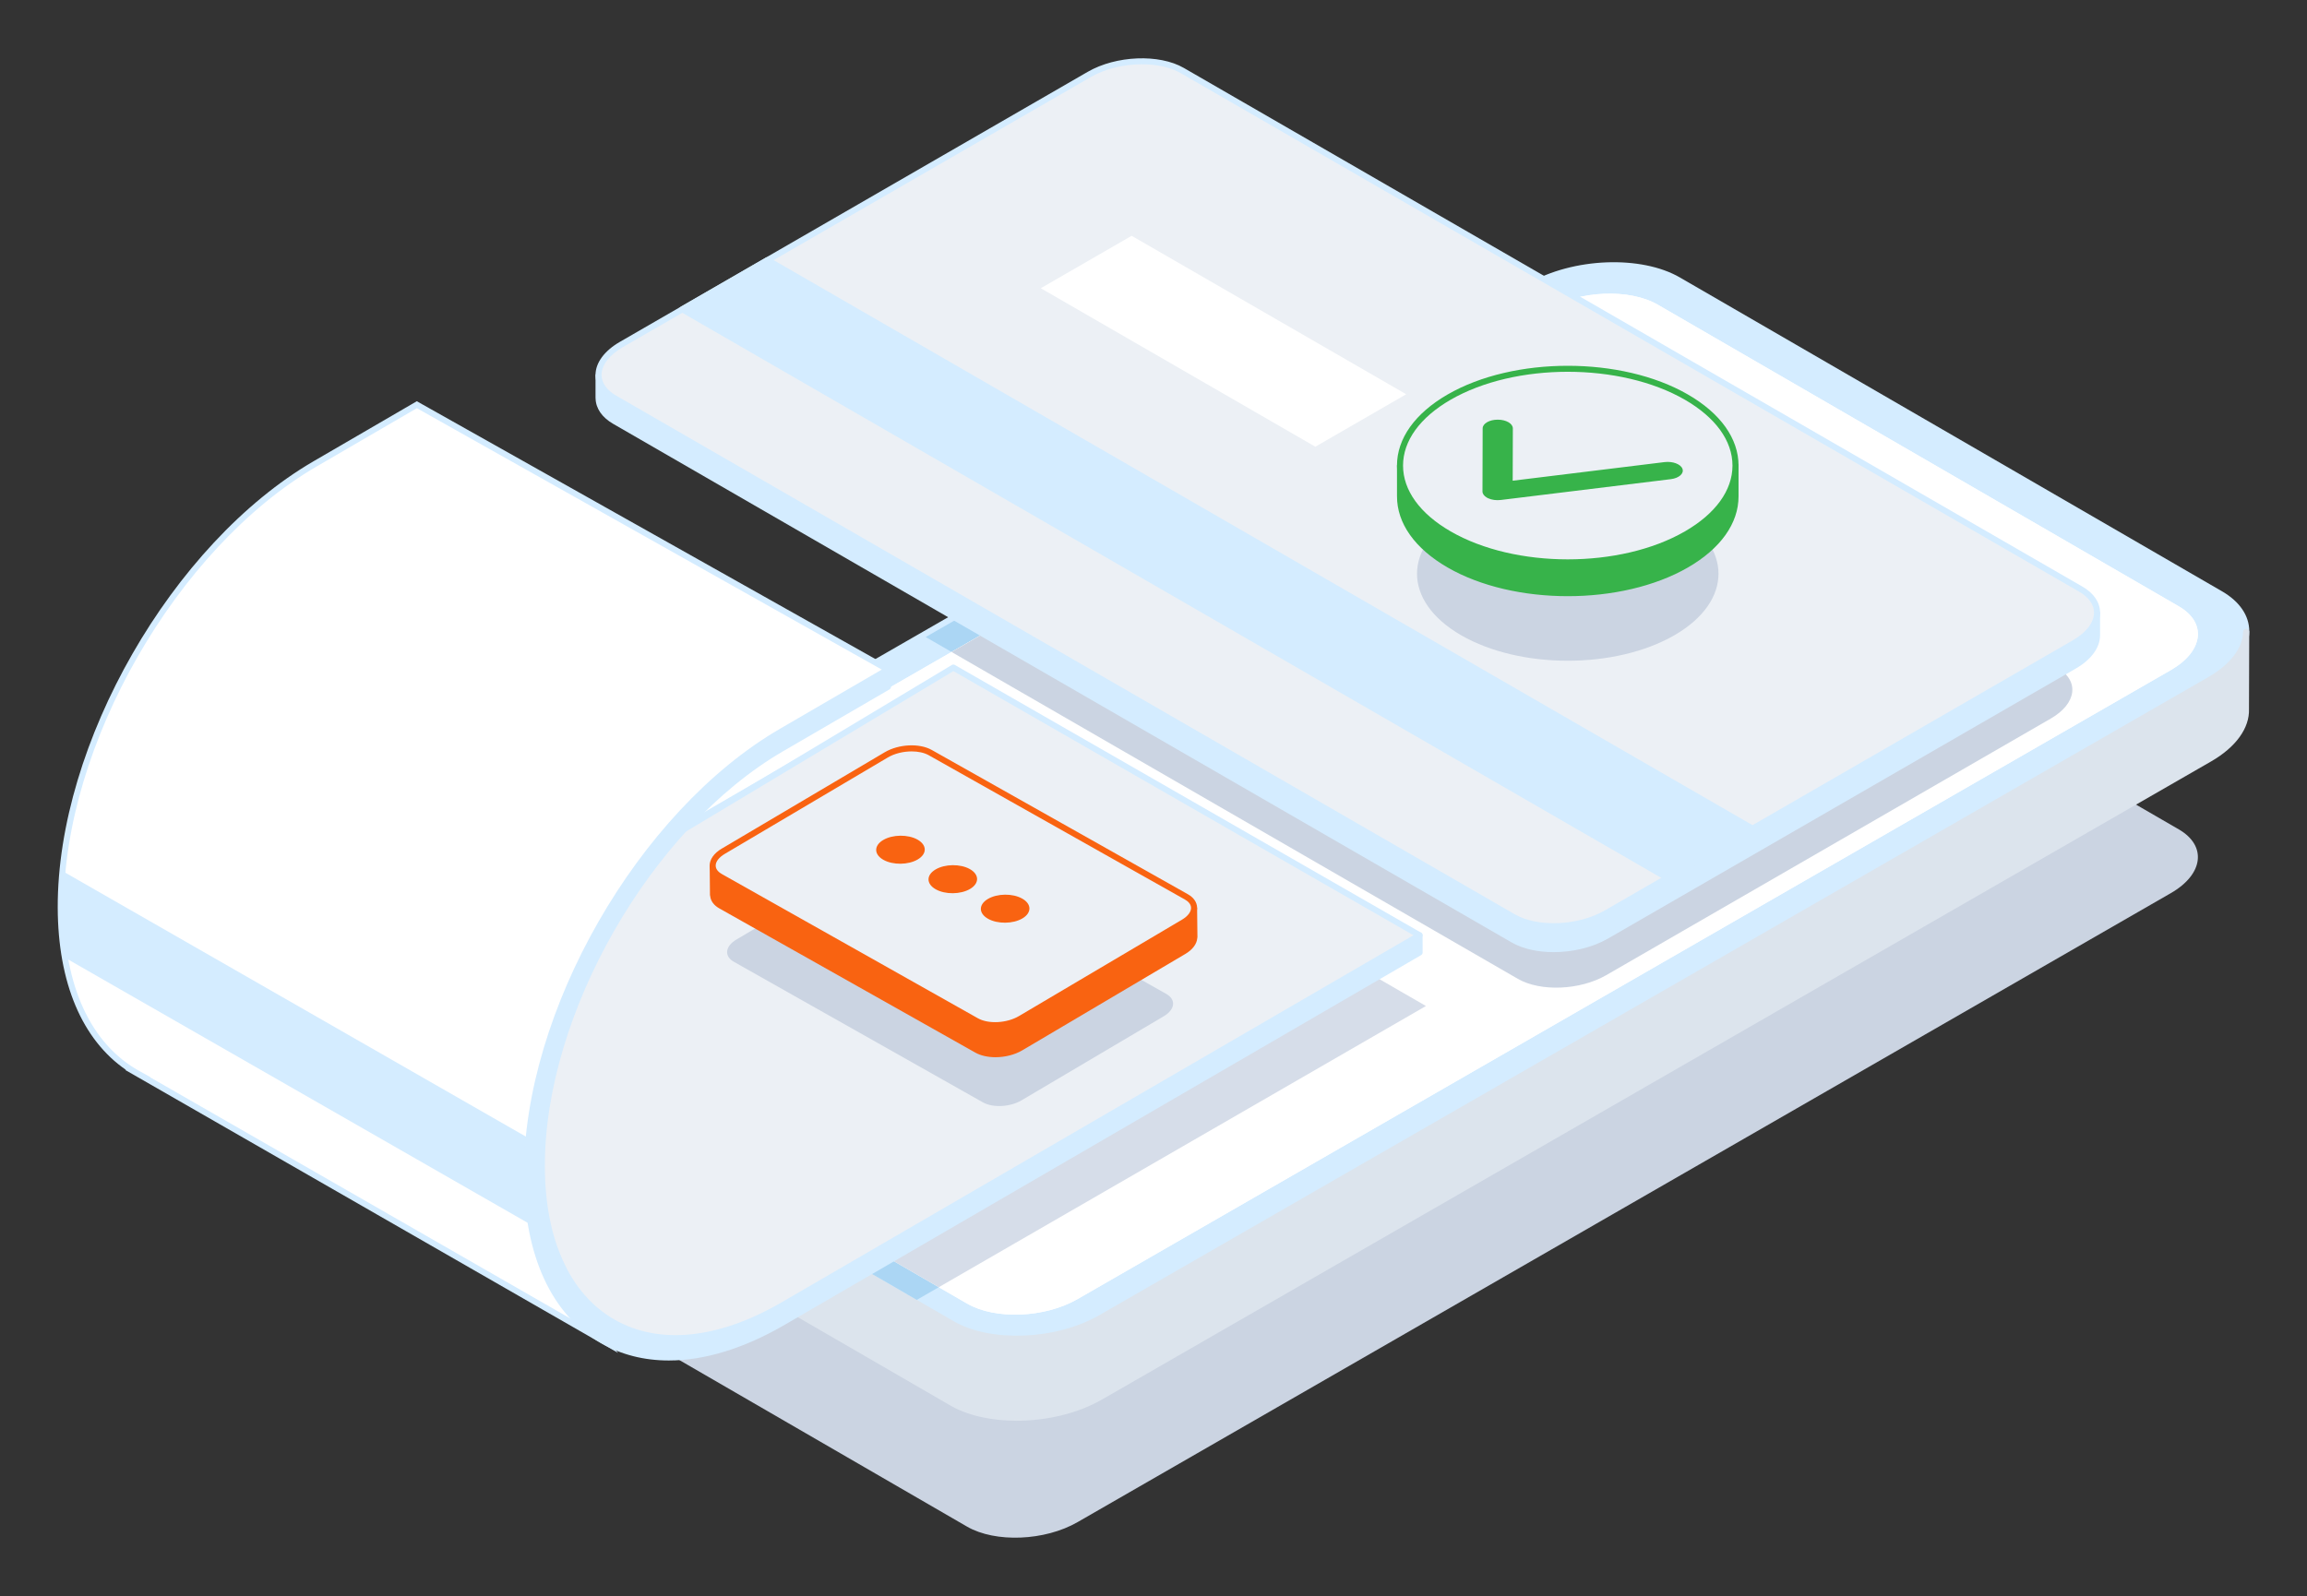 <?xml version="1.0" encoding="utf-8"?>
<!-- Generator: Adobe Illustrator 16.0.0, SVG Export Plug-In . SVG Version: 6.00 Build 0)  -->
<!DOCTYPE svg PUBLIC "-//W3C//DTD SVG 1.1//EN" "http://www.w3.org/Graphics/SVG/1.1/DTD/svg11.dtd">
<svg version="1.1" id="Layer_1" xmlns="http://www.w3.org/2000/svg" xmlns:xlink="http://www.w3.org/1999/xlink" x="0px" y="0px"
	 width="250px" height="173px" viewBox="0 0 250 173" enable-background="new 0 0 250 173" xml:space="preserve">
<rect x="0" y="0" width="250" height="173" fill="#333333" stroke="none"/>
<g>
	<g>
		<path fill="#CBD4E2" d="M236.109,89.902l-56.451-32.689c-3.066-1.777-8.427-1.563-11.975,0.48L49.209,125.875
			c-3.548,2.041-3.937,5.135-0.87,6.912l56.452,32.689c3.066,1.775,8.428,1.561,11.974-0.48l118.477-68.182
			C238.787,94.773,239.177,91.68,236.109,89.902z"/>
	</g>
	<g>
		<path fill="#D4ECFF" d="M240.635,64.385l-58.75-34.022c-4.125-2.39-11.337-2.101-16.108,0.646L45.594,100.174
			c-4.772,2.746-5.296,6.908-1.17,9.299l58.749,34.02c4.126,2.391,11.338,2.102,16.11-0.645l120.183-69.166
			C244.237,70.938,244.761,66.773,240.635,64.385z"/>
	</g>
	<g>
		<path fill="#D4ECFF" d="M174.866,29.069c-3.101,0-6.372,0.753-8.927,2.224L45.757,100.459c-2.403,1.383-3.784,3.195-3.786,4.971
			c-0.002,1.445,0.927,2.779,2.617,3.76l58.75,34.02c4.026,2.332,11.106,2.043,15.78-0.646l120.183-69.164
			c2.404-1.383,3.785-3.195,3.787-4.971c0.002-1.445-0.928-2.781-2.617-3.76L181.72,30.646
			C179.894,29.589,177.439,29.069,174.866,29.069z M110.191,145.432c-2.693,0-5.266-0.543-7.184-1.654l-58.749-34.02
			c-1.901-1.104-2.948-2.639-2.945-4.328c0.003-2.018,1.503-4.037,4.116-5.541l120.183-69.165
			c4.854-2.793,12.227-3.084,16.438-0.645L240.799,64.1c1.902,1.102,2.948,2.639,2.946,4.328c-0.003,2.016-1.503,4.037-4.116,5.539
			l-120.184,69.166C116.803,144.654,113.412,145.432,110.191,145.432z"/>
	</g>
	<g>
		<path fill="#DCE4ED" d="M243.403,68.496c-0.034,1.807-1.36,3.703-3.938,5.188l-120.183,69.164
			c-4.772,2.746-11.983,3.035-16.109,0.645l-58.75-34.02c-1.903-1.104-2.805-2.584-2.768-4.129l-0.012-0.014l-0.023,8.525
			l0.013-0.006c-0.063,1.568,0.836,3.076,2.766,4.193l58.75,34.021c4.125,2.389,11.338,2.1,16.109-0.645L239.44,82.254
			c2.694-1.551,4.032-3.553,3.946-5.434l0.001,0.002l0.027-8.34L243.403,68.496z"/>
	</g>
	<g>
		<path fill="#DCE4ED" d="M41.948,113.768c0.01,0.031,0.015,0.064,0.013,0.098c-0.061,1.504,0.863,2.887,2.603,3.895l58.75,34.02
			c4.027,2.336,11.106,2.047,15.78-0.645l120.184-69.166c2.486-1.43,3.865-3.303,3.78-5.133c-0.001-0.018,0-0.035,0.002-0.051
			l0.02-6.041c-0.675,1.191-1.856,2.307-3.451,3.223l-120.183,69.166c-4.854,2.791-12.227,3.084-16.438,0.645l-58.749-34.02
			c-1.024-0.594-1.798-1.314-2.293-2.119L41.948,113.768z M110.167,154.004c-2.692,0-5.266-0.545-7.184-1.656l-58.75-34.02
			c-1.925-1.115-2.962-2.674-2.931-4.396c-0.008-0.025-0.011-0.051-0.011-0.078l0.023-8.523c0.001-0.135,0.085-0.258,0.211-0.307
			c0.128-0.049,0.271-0.014,0.361,0.088c0.056,0.063,0.099,0.156,0.097,0.24c-0.037,1.48,0.889,2.844,2.604,3.838l58.75,34.02
			c4.026,2.332,11.106,2.043,15.78-0.646l120.183-69.164c2.365-1.361,3.741-3.15,3.774-4.908c0.001-0.074,0.028-0.146,0.077-0.205
			l0.022-0.025c0.092-0.1,0.235-0.131,0.361-0.082s0.208,0.172,0.208,0.307l-0.028,8.338c0,0.008,0,0.016,0,0.021
			c0.076,2.072-1.42,4.146-4.112,5.695l-120.183,69.164C116.777,153.225,113.387,154.004,110.167,154.004z"/>
	</g>
	<g>
		<path fill="#ABD6F4" d="M222.914,72.363l-64.396-37.179l-55.122,32.097l-3.086,1.77l64.172,37.049
			c2.456,1.418,6.744,1.24,9.579-0.396l48.165-27.809C225.062,76.258,225.369,73.783,222.914,72.363z"/>
	</g>
	<g>
		<path fill="#FFFFFF" d="M236.109,65.725l-56.451-32.69c-3.066-1.777-8.427-1.562-11.975,0.479L49.209,101.697
			c-3.548,2.041-3.937,5.135-0.87,6.912l56.452,32.689c3.066,1.775,8.428,1.561,11.974-0.48l118.477-68.184
			C238.787,70.596,239.177,67.5,236.109,65.725z"/>
	</g>
	<g>
		<polygon fill="#ABD6F4" points="99.346,140.904 154.525,109.047 106.163,81.125 50.733,113.127 95.707,138.787 		"/>
	</g>
	<g>
		<path fill="#FFFFFF" d="M236.109,65.725l-56.451-32.69c-3.066-1.777-8.427-1.562-11.975,0.479L49.209,101.697
			c-3.548,2.041-3.937,5.135-0.87,6.912l56.452,32.689c3.066,1.775,8.428,1.561,11.974-0.48l118.477-68.184
			C238.787,70.596,239.177,67.5,236.109,65.725z"/>
	</g>
	<g>
		<path fill="#CBD4E2" d="M222.914,72.363l-61.27-35.374l-58.526,33.683l61.363,35.428c2.456,1.418,6.744,1.24,9.579-0.396
			l48.165-27.809C225.062,76.258,225.369,73.783,222.914,72.363z"/>
	</g>
	<g>
		<path fill="#D4ECFF" d="M227.248,66.426l-2.25-0.357l-96.873-55.93c-2.585-1.492-7.1-1.305-10.085,0.418L67.331,39.836
			c-0.559,0.32-1.023,0.676-1.395,1.047l-1.073-0.17l-0.001,2.412l0.006,0.002c-0.001,0.947,0.567,1.854,1.739,2.529l97.378,56.223
			c2.585,1.49,7.1,1.305,10.085-0.418l50.709-29.277c1.646-0.951,2.479-2.17,2.464-3.324l0.005,0.002V66.426z"/>
	</g>
	<g>
		<path fill="#D4ECFF" d="M65.19,43.064c0.004,0.02,0.006,0.041,0.006,0.063c0,0.861,0.56,1.66,1.575,2.246l97.378,56.221
			c2.49,1.438,6.866,1.25,9.756-0.416L224.614,71.9c1.476-0.854,2.314-1.959,2.301-3.035c0-0.02,0.001-0.041,0.004-0.059v-2.1
			l-1.974-0.313c-0.04-0.008-0.078-0.021-0.112-0.041l-96.872-55.93c-2.489-1.437-6.866-1.25-9.757,0.418L67.495,40.119
			c-0.521,0.301-0.968,0.637-1.325,0.996c-0.075,0.074-0.182,0.107-0.285,0.092l-0.692-0.109L65.19,43.064z M168.363,103.207
			c-1.701,0-3.328-0.344-4.542-1.045L66.443,45.941c-1.203-0.695-1.877-1.67-1.902-2.75c-0.004-0.021-0.007-0.043-0.007-0.066
			l0.001-2.412c0-0.096,0.042-0.188,0.115-0.25s0.169-0.09,0.265-0.074l0.91,0.145c0.376-0.355,0.826-0.686,1.342-0.982
			l50.709-29.277c3.071-1.773,7.742-1.961,10.413-0.418l96.819,55.898l2.19,0.348c0.16,0.025,0.277,0.162,0.277,0.324v2.436
			c0,0.018-0.001,0.035-0.005,0.053c-0.012,1.303-0.966,2.594-2.628,3.555l-50.709,29.277
			C172.559,102.713,170.407,103.207,168.363,103.207z"/>
	</g>
	<g>
		<path fill="#ECF0F5" d="M163.985,99.389L66.607,43.166c-2.585-1.492-2.261-4.099,0.724-5.822L118.04,8.066
			c2.985-1.723,7.5-1.909,10.086-0.417l97.378,56.222c2.584,1.492,2.26,4.1-0.725,5.822L174.07,98.971
			C171.085,100.693,166.57,100.881,163.985,99.389z"/>
	</g>
	<g>
		<path fill="#D4ECFF" d="M123.746,6.967c-1.924,0-3.957,0.47-5.542,1.385L67.495,37.628c-1.464,0.846-2.305,1.944-2.305,3.011
			c0,0.859,0.562,1.656,1.581,2.244l97.378,56.221c2.49,1.438,6.866,1.252,9.756-0.418l50.709-29.275
			c1.465-0.846,2.305-1.943,2.305-3.01c0-0.859-0.562-1.656-1.58-2.246L127.961,7.934C126.837,7.285,125.328,6.967,123.746,6.967z
			 M168.363,100.717c-1.701,0-3.328-0.344-4.542-1.045L66.443,43.451c-1.231-0.711-1.909-1.709-1.909-2.813
			c0-1.309,0.96-2.612,2.633-3.579l50.709-29.276c3.071-1.773,7.741-1.961,10.413-0.418l97.379,56.223
			c1.23,0.709,1.908,1.709,1.908,2.813c0,1.307-0.96,2.611-2.633,3.578l-50.709,29.275
			C172.559,100.221,170.407,100.717,168.363,100.717z"/>
	</g>
	<g>
		<polygon fill="#D4ECFF" points="73.94,33.528 180.68,95.154 189.915,89.822 83.176,28.196 		"/>
	</g>
	<g>
		<path fill="#D4ECFF" d="M74.598,33.528l106.081,61.247l8.579-4.953L83.176,28.575L74.598,33.528z M180.679,95.482
			c-0.057,0-0.113-0.014-0.165-0.043L73.776,33.813c-0.102-0.059-0.164-0.168-0.164-0.285s0.063-0.226,0.164-0.284l9.235-5.333
			c0.102-0.059,0.227-0.059,0.328,0l106.739,61.628c0.101,0.059,0.164,0.166,0.164,0.283s-0.063,0.227-0.164,0.283l-9.236,5.334
			C180.792,95.469,180.734,95.482,180.679,95.482z"/>
	</g>
	<g>
		<polygon fill="#FFFFFF" points="142.538,48.422 112.785,31.243 122.631,25.559 152.384,42.736 		"/>
	</g>
	<g>
		<polygon fill="#D6DDE9" points="101.731,139.527 154.525,109.047 106.163,81.125 53.441,111.563 		"/>
	</g>
	<g>
		<path fill="#FFFFFF" d="M14.917,116.373l0.012,0.002c-5.12-2.844-8.316-9.074-8.345-17.99
			C6.528,80.73,18.898,59.148,34.159,50.275l11.012-6.404l0.001-0.002v0.002l0.531,0.297l50.514,28.408L83.42,80.895l-4.807,3.514
			L72,91.318l-1.063,0.971l-7.04,10.664l-2.581,6.678l-1.915,5.309l-1.572,11.137l-0.108,0.963l0.567,4.693l1.625,5.816l2.29,3.938
			l3.334,3.957L14.917,116.373z"/>
	</g>
	<g>
		<path fill="#D4ECFF" d="M16.272,116.775l47.813,27.455l-2.136-2.533l-2.355-4.061l-1.624-5.814l-0.582-4.783l0.112-0.998
			l1.59-11.213l1.916-5.309l2.616-6.748l7.093-10.725l1.063-0.971l6.599-6.895l4.848-3.553l12.357-8.031l-50.408-28.35l-10.85,6.311
			c-15.17,8.82-27.467,30.275-27.411,47.824c0.026,8.504,2.931,14.791,8.176,17.705l1.242,0.689L16.272,116.775z M66.985,146.654
			l-53.425-30.68l0.105,0.006c-4.766-3.266-7.385-9.451-7.41-17.594C6.2,80.627,18.644,58.918,33.993,49.99l11.175-6.498
			l0.695,0.391L96.85,72.555L83.598,81.17l-4.79,3.504l-6.57,6.873l-1.05,0.957l-6.997,10.6l-2.568,6.645l-1.901,5.271
			l-1.671,12.018l0.563,4.656l1.603,5.725l2.271,3.904L66.985,146.654z"/>
	</g>
	<g>
		<path fill="#D4ECFF" d="M103.313,72.361l0.007,1.869L69.8,93.695c0.566-1.303,1.641-2.383,2.737-3.465L103.313,72.361z"/>
	</g>
	<g>
		<polygon fill="#ECF0F5" points="153.83,101.377 103.313,72.361 72.73,90.719 68.903,95.176 63.153,105.277 59.541,115.375 
			58.365,123.268 58.218,131.15 63.15,142.422 69.566,146.17 76.163,146.512 84.076,143.229 146.619,106.436 		"/>
	</g>
	<g>
		<path fill="#D4ECFF" d="M69.664,145.846l6.441,0.336l7.845-3.256l62.502-36.771l6.766-4.752l-49.9-28.658L72.945,90.973
			l-3.793,4.418l-5.714,10.049l-3.588,10.047l-1.161,7.83l-0.143,7.768l4.862,11.107L69.664,145.846z M76.164,146.84h-0.019
			l-6.597-0.342c-0.052-0.002-0.104-0.018-0.148-0.045l-6.414-3.748c-0.061-0.035-0.108-0.088-0.136-0.152l-4.935-11.271
			c-0.02-0.043-0.028-0.09-0.027-0.137l0.147-7.883l1.181-7.936l3.627-10.158l5.773-10.154l3.864-4.508
			c0.023-0.027,0.05-0.051,0.08-0.068l30.585-18.357c0.102-0.063,0.229-0.063,0.331-0.002l50.516,29.014
			c0.097,0.055,0.16,0.158,0.164,0.27c0.005,0.113-0.048,0.219-0.139,0.283l-7.211,5.061l-62.565,36.807l-7.953,3.305
			C76.249,146.832,76.206,146.84,76.164,146.84z"/>
	</g>
	<g>
		<path fill="#D4ECFF" d="M7.05,103.814c-0.294-1.68-0.46-3.486-0.466-5.43c-0.004-1.301,0.067-2.623,0.195-3.959l51.361,29.439
			l-0.313,2.211l-0.108,0.963l0.567,4.695l0.481,1.725L7.05,103.814z"/>
	</g>
	<path fill="#D4ECFF" d="M154.158,101.375c-0.001-0.117-0.064-0.225-0.165-0.283c-0.102-0.059-0.228-0.059-0.328,0l-68.96,40.074
		c-6.846,3.98-13.278,4.645-18.117,1.869c-4.841-2.773-7.519-8.66-7.543-16.578c-0.053-16.518,11.521-36.711,25.799-45.014
		l11.543-6.713c0.102-0.059,0.164-0.168,0.163-0.285l-0.005-1.869c-0.002-0.117-0.064-0.225-0.166-0.285
		c-0.101-0.057-0.227-0.057-0.328,0.002L84.51,79.004c-15.352,8.928-27.795,30.637-27.738,48.396
		c0.027,8.66,2.994,15.119,8.352,18.191c2.193,1.256,4.674,1.881,7.354,1.881c3.865,0,8.143-1.299,12.563-3.871l68.96-40.07
		c0.103-0.061,0.164-0.17,0.163-0.287L154.158,101.375z"/>
	<g>
		<path fill="#CBD4E2" d="M126.389,107.74L99.4,92.504c-1.077-0.605-2.946-0.508-4.176,0.217l-15.421,9.121
			c-1.229,0.727-1.352,1.809-0.274,2.414l26.988,15.236c1.077,0.607,2.947,0.51,4.176-0.217l15.421-9.119
			C127.344,109.43,127.467,108.348,126.389,107.74z"/>
	</g>
	<g>
		<path fill="#F96311" d="M105.849,113.811L78.104,98.176c-0.549-0.309-0.811-0.729-0.824-1.168l-0.014,0.01l-0.031-3.09
			c0,0,0.975,0.801,1.548,1.27L96.07,84.973c1.406-0.832,3.546-0.943,4.779-0.248l26.519,14.943l2.027-1.199l0.037,3.119
			l-0.012-0.012c-0.007,0.535-0.385,1.1-1.142,1.547l-17.652,10.439C109.222,114.395,107.082,114.506,105.849,113.811z"/>
	</g>
	<g>
		<path fill="#F96311" d="M106.01,113.523c1.139,0.641,3.135,0.533,4.45-0.244l17.651-10.439c0.617-0.363,0.975-0.826,0.98-1.268
			c0-0.025,0.004-0.051,0.01-0.078l-0.027-2.455l-1.54,0.91c-0.103,0.061-0.227,0.061-0.328,0.006l-26.519-14.943
			c-1.14-0.643-3.137-0.533-4.45,0.244L78.949,95.48c-0.119,0.068-0.268,0.059-0.375-0.029l-1.005-0.822l0.022,2.283
			c0.01,0.025,0.015,0.055,0.017,0.086c0.013,0.438,0.364,0.727,0.656,0.893L106.01,113.523z M107.876,114.598
			c-0.813,0-1.59-0.164-2.188-0.502L77.943,98.463c-0.581-0.328-0.927-0.797-0.983-1.33c-0.016-0.035-0.023-0.072-0.023-0.113
			l-0.03-3.088c-0.002-0.129,0.07-0.246,0.187-0.301c0.113-0.053,0.251-0.037,0.35,0.043l1.37,1.123l17.09-10.107
			c1.521-0.898,3.766-1.008,5.107-0.25l26.354,14.85l1.865-1.104c0.103-0.059,0.227-0.061,0.329-0.002
			c0.102,0.055,0.165,0.164,0.167,0.281l0.035,3.119c0.001,0.037-0.006,0.072-0.017,0.107c-0.055,0.645-0.511,1.25-1.297,1.715
			l-17.651,10.438C109.952,114.344,108.887,114.598,107.876,114.598z"/>
	</g>
	<g>
		<path fill="#ECF0F5" d="M128.559,97.215l-27.745-15.633c-1.232-0.697-3.372-0.584-4.778,0.246L78.383,92.268
			c-1.406,0.832-1.547,2.07-0.314,2.764l27.745,15.635c1.233,0.695,3.373,0.584,4.779-0.248l17.651-10.439
			C129.65,99.146,129.792,97.91,128.559,97.215z"/>
	</g>
	<g>
		<path fill="#F96311" d="M98.792,81.449c-0.897,0-1.852,0.225-2.59,0.662L78.55,92.551c-0.635,0.375-0.997,0.844-0.993,1.287
			c0.006,0.439,0.369,0.736,0.673,0.908l27.745,15.633c1.14,0.643,3.136,0.535,4.45-0.244l17.652-10.439
			c0.635-0.375,0.997-0.844,0.993-1.287c-0.005-0.439-0.369-0.736-0.673-0.908l-27.745-15.633
			C100.153,81.586,99.49,81.449,98.792,81.449z M107.841,111.455c-0.813,0-1.59-0.166-2.188-0.504L77.908,95.318
			c-0.645-0.363-1.002-0.887-1.008-1.475c-0.007-0.682,0.472-1.361,1.316-1.859l17.65-10.438c1.521-0.9,3.765-1.008,5.107-0.252
			l27.745,15.633c0.644,0.363,1.001,0.887,1.007,1.475c0.007,0.682-0.472,1.361-1.316,1.859l-17.65,10.439
			C109.917,111.199,108.852,111.455,107.841,111.455z"/>
	</g>
	<g>
		<path fill="#F96311" d="M99.452,93.16c1.021-0.604,1.012-1.564-0.022-2.148c-1.034-0.582-2.7-0.564-3.722,0.041
			c-1.021,0.604-1.012,1.564,0.022,2.148C96.765,93.783,98.431,93.764,99.452,93.16z"/>
	</g>
	<g>
		<path fill="#F96311" d="M105.123,96.357c1.021-0.604,1.011-1.566-0.022-2.15c-1.034-0.582-2.7-0.564-3.722,0.041
			c-1.021,0.604-1.012,1.566,0.022,2.148S104.102,96.961,105.123,96.357z"/>
	</g>
	<g>
		<path fill="#F96311" d="M110.794,99.553c1.022-0.604,1.012-1.566-0.022-2.148c-1.033-0.584-2.699-0.566-3.721,0.039
			c-1.022,0.604-1.012,1.566,0.021,2.148C108.106,100.174,109.773,100.156,110.794,99.553z"/>
	</g>
	<g>
		<path fill="#CBD4E2" d="M181.442,68.861c-6.379,3.682-16.721,3.682-23.101,0c-6.378-3.684-6.378-9.654,0-13.338
			c6.379-3.682,16.721-3.682,23.1,0C187.82,59.207,187.82,65.178,181.442,68.861z"/>
	</g>
	<g>
		<path fill="#37B34A" d="M188.07,53.807v-3.34h-0.963c-0.867-1.49-2.307-2.895-4.362-4.08c-7.099-4.098-18.609-4.098-25.708,0
			c-2.056,1.186-3.496,2.59-4.361,4.08h-0.963v3.313h0.002c-0.013,2.695,1.761,5.395,5.322,7.449c7.1,4.1,18.609,4.1,25.709,0
			C186.296,59.18,188.07,56.494,188.07,53.807z"/>
	</g>
	<g>
		<path fill="#37B34A" d="M152.042,50.795v2.984c-0.011,2.695,1.821,5.238,5.159,7.166c6.998,4.039,18.383,4.039,25.381,0
			c3.327-1.922,5.159-4.457,5.159-7.139v-3.012h-0.635c-0.117,0-0.226-0.063-0.284-0.164c-0.876-1.51-2.303-2.84-4.241-3.959
			c-6.997-4.041-18.382-4.041-25.38,0c-1.939,1.119-3.366,2.451-4.242,3.959c-0.059,0.102-0.166,0.164-0.283,0.164H152.042z
			 M169.893,64.623c-4.716,0-9.43-1.037-13.02-3.109c-3.552-2.051-5.5-4.797-5.486-7.734l-0.002-3.313
			c0-0.088,0.035-0.172,0.096-0.232c0.063-0.063,0.146-0.098,0.232-0.098h0.776c0.939-1.541,2.413-2.896,4.384-4.033
			c7.178-4.145,18.857-4.146,26.036,0c1.97,1.137,3.443,2.492,4.384,4.033h0.777c0.182,0,0.328,0.148,0.328,0.33v3.34
			c0,2.928-1.949,5.664-5.488,7.707C179.32,63.586,174.605,64.623,169.893,64.623z"/>
	</g>
	<g>
		<path fill="#ECF0F5" d="M182.746,57.887c-7.1,4.1-18.609,4.1-25.709,0s-7.1-10.744,0-14.842c7.099-4.101,18.609-4.101,25.708,0
			C189.845,47.143,189.845,53.789,182.746,57.887z"/>
	</g>
	<g>
		<path fill="#37B34A" d="M169.891,40.299c-4.596,0-9.19,1.01-12.689,3.029c-3.328,1.922-5.16,4.457-5.16,7.139
			c0,2.68,1.833,5.215,5.16,7.135c6.998,4.041,18.383,4.041,25.381,0c3.327-1.92,5.159-4.455,5.159-7.135
			c0-2.682-1.833-5.217-5.16-7.139C179.082,41.309,174.486,40.299,169.891,40.299z M169.892,61.279c-4.715,0-9.43-1.035-13.02-3.107
			c-3.538-2.043-5.488-4.781-5.488-7.705c0-2.928,1.949-5.664,5.488-7.707c7.179-4.146,18.858-4.146,26.037,0
			c3.54,2.043,5.489,4.779,5.489,7.707c0,2.924-1.949,5.662-5.488,7.705C179.32,60.244,174.605,61.279,169.892,61.279z"/>
	</g>
	<g>
		<path fill="#37B34A" d="M161.129,53.939c-0.306-0.176-0.48-0.416-0.479-0.668l0.019-6.84c0.001-0.521,0.734-0.943,1.639-0.941
			c0.903,0,1.633,0.422,1.633,0.945l-0.016,5.672l16.457-2.018c0.884-0.107,1.753,0.219,1.939,0.729
			c0.188,0.512-0.377,1.012-1.261,1.121l-18.435,2.258c-0.483,0.059-0.987-0.012-1.371-0.191
			C161.211,53.984,161.169,53.963,161.129,53.939z"/>
	</g>
</g>
</svg>
